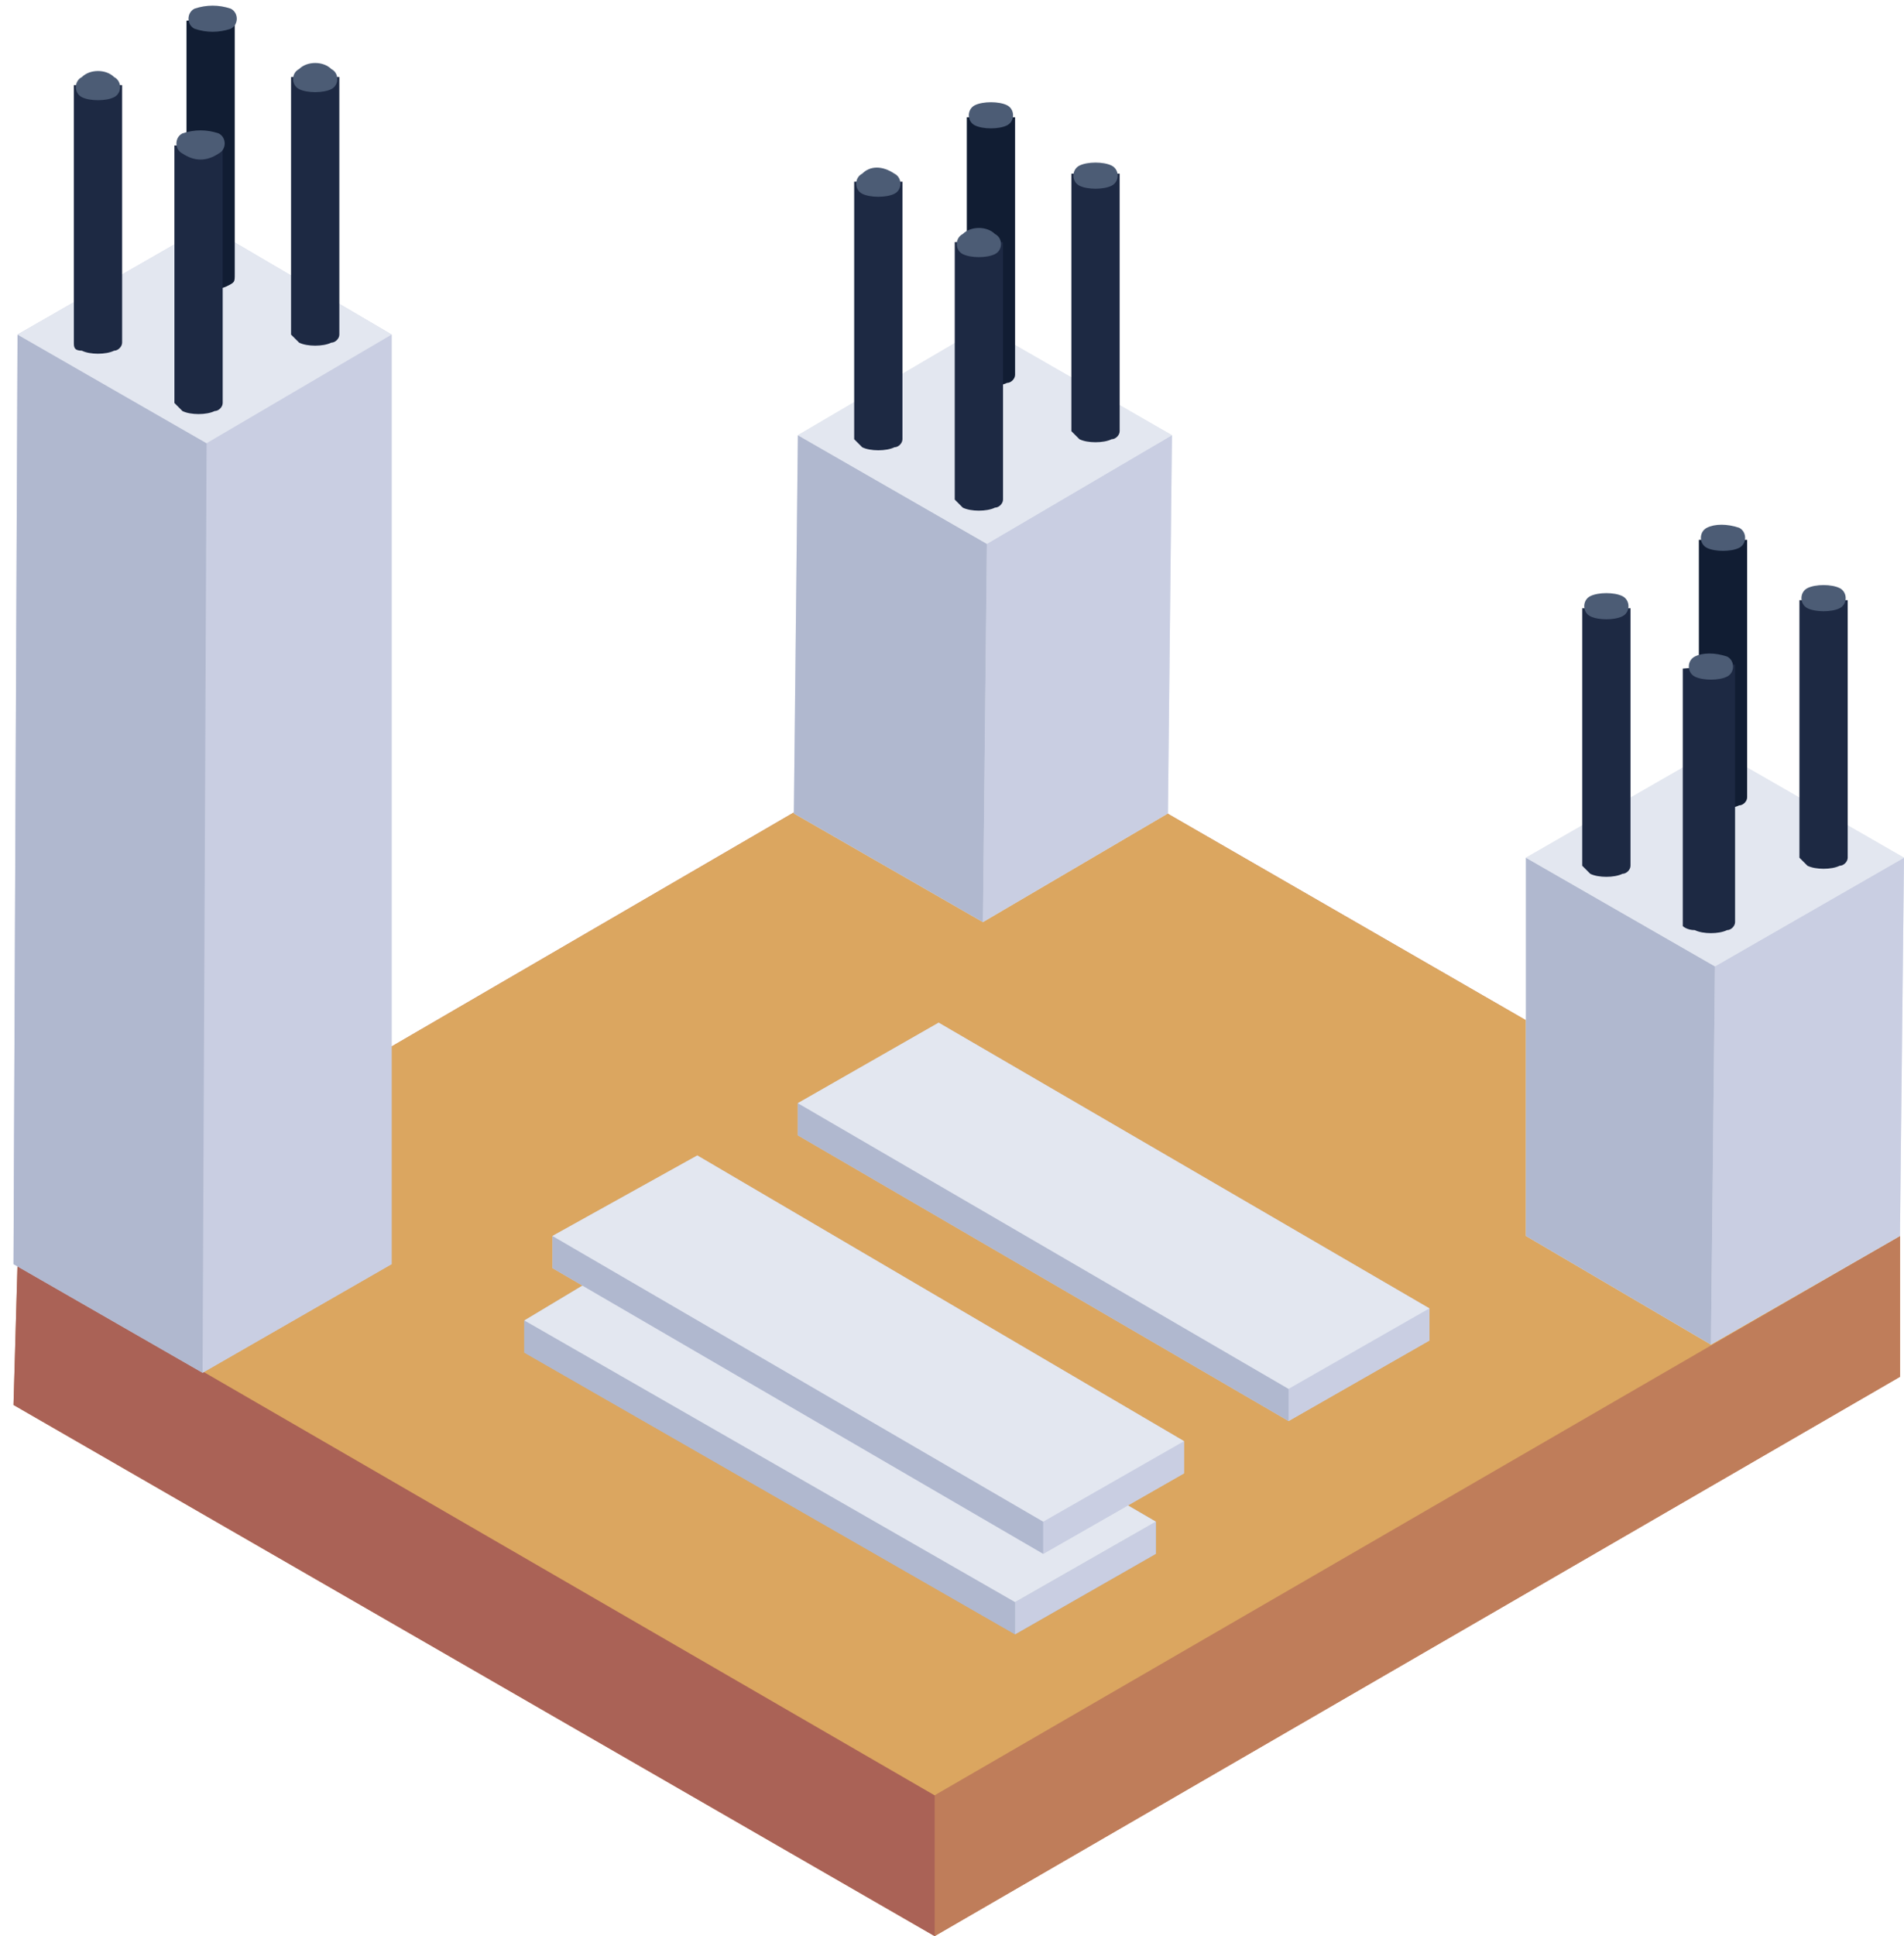<svg width="122" height="124" viewBox="0 0 122 124" fill="none" xmlns="http://www.w3.org/2000/svg">
<path d="M121.742 79.163V88.183L59.887 124.008L0.866 89.988L1.124 80.967L62.722 45.142L121.742 79.163Z" fill="#BF7D5A"/>
<path d="M121.742 79.163V88.184L59.887 124.008V114.988L121.742 79.163Z" fill="#BF7D5A"/>
<path d="M59.887 114.987V124.008L0.866 89.987L1.124 80.967L59.887 114.987Z" fill="#AA6256"/>
<path d="M121.742 79.163L59.887 114.988L1.124 80.967L62.722 45.142L121.742 79.163Z" fill="#DBA660"/>
<path d="M25.093 21.431V80.967L12.98 87.925L0.866 80.967L1.124 21.431L13.237 14.472L25.093 21.431Z" fill="#C9CEE2"/>
<path d="M25.093 21.431V80.967L12.979 87.926L13.237 28.39L25.093 21.431Z" fill="#C9CEE2"/>
<path d="M13.237 28.39L12.98 87.926L0.866 80.967L1.124 21.431L13.237 28.39Z" fill="#B0B8CF"/>
<path d="M25.093 21.431L13.237 28.389L1.124 21.431L13.237 14.472L25.093 21.431Z" fill="#E3E7F0"/>
<path d="M15.042 1.07V17.565C15.042 18.08 15.042 18.08 14.527 18.338C14.011 18.596 12.98 18.596 12.465 18.338C12.207 18.08 11.949 18.08 11.949 17.822V1.327L15.042 1.07Z" fill="#111D33"/>
<path d="M14.784 0.554C15.3 0.812 15.3 1.585 14.784 1.843C14.011 2.101 13.238 2.101 12.465 1.843C11.949 1.585 11.949 0.812 12.465 0.554C13.238 0.297 14.011 0.297 14.784 0.554Z" fill="#4C5C75"/>
<path d="M21.743 4.936V21.431C21.743 21.688 21.485 21.946 21.228 21.946C20.712 22.204 19.681 22.204 19.166 21.946C18.908 21.688 18.65 21.431 18.65 21.431V4.936H21.743Z" fill="#1D2943"/>
<path d="M21.228 4.421C21.743 4.678 21.743 5.451 21.228 5.709C20.712 5.967 19.681 5.967 19.166 5.709C18.65 5.451 18.65 4.678 19.166 4.421C19.681 3.905 20.712 3.905 21.228 4.421Z" fill="#4C5C75"/>
<path d="M7.825 5.452V21.947C7.825 22.204 7.567 22.462 7.31 22.462C6.794 22.72 5.763 22.72 5.248 22.462C4.732 22.462 4.732 22.204 4.732 21.947V5.452H7.825Z" fill="#1D2943"/>
<path d="M7.31 4.936C7.825 5.194 7.825 5.967 7.31 6.225C6.794 6.482 5.763 6.482 5.248 6.225C4.732 5.967 4.732 5.194 5.248 4.936C5.763 4.42 6.794 4.42 7.31 4.936Z" fill="#4C5C75"/>
<path d="M14.269 9.318V25.812C14.269 26.07 14.011 26.328 13.753 26.328C13.238 26.586 12.207 26.586 11.691 26.328C11.434 26.07 11.176 25.812 11.176 25.812V9.318H14.269Z" fill="#1D2943"/>
<path d="M14.011 8.544C14.526 8.802 14.526 9.575 14.011 9.833C13.238 10.348 12.464 10.348 11.691 9.833C11.176 9.575 11.176 8.802 11.691 8.544C12.464 8.286 13.238 8.286 14.011 8.544Z" fill="#4C5C75"/>
<path d="M62.98 20.915L51.124 27.874L50.866 52.101L62.98 59.06L74.835 52.101L75.093 27.874L62.98 20.915Z" fill="#E3E7F0"/>
<path d="M75.093 27.874L74.835 52.101L62.98 59.06L63.237 34.833L75.093 27.874Z" fill="#C9CEE2"/>
<path d="M63.237 34.833L62.98 59.06L50.866 52.101L51.124 27.874L63.237 34.833Z" fill="#B0B8CF"/>
<path d="M75.093 27.874L63.237 34.833L51.124 27.874L62.98 20.915L75.093 27.874Z" fill="#E3E7F0"/>
<path d="M65.042 7.513V24.008C65.042 24.266 64.784 24.524 64.526 24.524C64.011 24.781 62.98 24.781 62.465 24.524C62.207 24.266 61.949 24.008 61.949 24.008V7.513H65.042Z" fill="#111D33"/>
<path d="M64.527 6.74C65.042 6.998 65.042 7.771 64.527 8.029C64.011 8.287 62.98 8.287 62.465 8.029C61.949 7.771 61.949 6.998 62.465 6.74C62.98 6.483 64.011 6.483 64.527 6.74Z" fill="#4C5C75"/>
<path d="M71.743 11.122V27.617C71.743 27.875 71.485 28.132 71.228 28.132C70.712 28.39 69.681 28.39 69.166 28.132C68.908 27.875 68.65 27.617 68.65 27.617V11.122H71.743Z" fill="#1D2943"/>
<path d="M71.228 10.606C71.743 10.864 71.743 11.637 71.228 11.895C70.712 12.153 69.681 12.153 69.166 11.895C68.65 11.637 68.65 10.864 69.166 10.606C69.681 10.349 70.712 10.349 71.228 10.606Z" fill="#4C5C75"/>
<path d="M57.825 11.637V28.132C57.825 28.39 57.568 28.648 57.31 28.648C56.794 28.905 55.763 28.905 55.248 28.648C54.99 28.39 54.732 28.132 54.732 28.132V11.637H57.825Z" fill="#1D2943"/>
<path d="M57.31 11.122C57.825 11.38 57.825 12.153 57.31 12.411C56.794 12.668 55.763 12.668 55.248 12.411C54.733 12.153 54.733 11.38 55.248 11.122C55.763 10.606 56.537 10.606 57.31 11.122Z" fill="#4C5C75"/>
<path d="M64.269 15.504V31.998C64.269 32.256 64.011 32.514 63.753 32.514C63.238 32.772 62.207 32.772 61.691 32.514C61.434 32.256 61.176 31.998 61.176 31.998V15.504H64.269Z" fill="#1D2943"/>
<path d="M63.753 14.988C64.269 15.246 64.269 16.019 63.753 16.276C63.238 16.534 62.207 16.534 61.691 16.276C61.176 16.019 61.176 15.246 61.691 14.988C62.207 14.472 63.238 14.472 63.753 14.988Z" fill="#4C5C75"/>
<path d="M109.887 47.977L97.773 54.936V79.163L109.629 86.122L121.742 79.163L122 54.936L109.887 47.977Z" fill="#E3E7F0"/>
<path d="M122 54.936L121.742 79.163L109.629 86.121L109.887 61.895L122 54.936Z" fill="#C9CEE2"/>
<path d="M109.887 61.895L109.629 86.121L97.773 79.163V54.936L109.887 61.895Z" fill="#B0B8CF"/>
<path d="M122 54.936L109.887 61.895L97.773 54.936L109.887 47.977L122 54.936Z" fill="#E3E7F0"/>
<path d="M111.949 34.575V51.07C111.949 51.328 111.691 51.585 111.434 51.585C110.918 51.843 109.887 51.843 109.372 51.585C109.114 51.328 108.856 51.07 108.856 51.07V34.575H111.949Z" fill="#111D33"/>
<path d="M111.434 33.802C111.949 34.06 111.949 34.833 111.434 35.091C110.918 35.348 109.887 35.348 109.372 35.091C108.856 34.833 108.856 34.06 109.372 33.802C109.887 33.544 110.661 33.544 111.434 33.802Z" fill="#4C5C75"/>
<path d="M118.393 38.441V54.936C118.393 55.194 118.135 55.451 117.877 55.451C117.362 55.709 116.331 55.709 115.815 55.451C115.558 55.194 115.3 54.936 115.3 54.936V38.441H118.393Z" fill="#1D2943"/>
<path d="M117.877 37.668C118.393 37.926 118.393 38.699 117.877 38.957C117.362 39.214 116.331 39.214 115.815 38.957C115.3 38.699 115.3 37.926 115.815 37.668C116.331 37.41 117.362 37.41 117.877 37.668Z" fill="#4C5C75"/>
<path d="M104.475 38.957V55.451C104.475 55.709 104.217 55.967 103.959 55.967C103.444 56.225 102.413 56.225 101.897 55.967C101.64 55.709 101.382 55.451 101.382 55.451V38.957H104.475Z" fill="#1D2943"/>
<path d="M103.959 38.184C104.475 38.441 104.475 39.215 103.959 39.472C103.444 39.73 102.413 39.73 101.897 39.472C101.382 39.215 101.382 38.441 101.897 38.184C102.413 37.926 103.444 37.926 103.959 38.184Z" fill="#4C5C75"/>
<path d="M111.176 42.565V59.06C111.176 59.317 110.918 59.575 110.66 59.575C110.145 59.833 109.114 59.833 108.598 59.575C108.083 59.575 107.825 59.317 107.825 59.317V42.822L111.176 42.565Z" fill="#1D2943"/>
<path d="M110.66 42.05C111.176 42.307 111.176 43.08 110.66 43.338C110.145 43.596 109.114 43.596 108.599 43.338C108.083 43.08 108.083 42.307 108.599 42.05C109.114 41.792 109.887 41.792 110.66 42.05Z" fill="#4C5C75"/>
<path d="M74.061 99.523L65.041 104.678L33.598 86.637V84.575L42.618 79.162L74.061 97.462V99.523Z" fill="#B0B8CF"/>
<path d="M33.598 84.575V86.637L65.041 104.678V102.616L33.598 84.575Z" fill="#B0B8CF"/>
<path d="M65.041 102.616V104.678L74.062 99.523V97.462L65.041 102.616Z" fill="#C9CEE2"/>
<path d="M33.598 84.575L65.041 102.616L74.061 97.462L42.618 79.162L33.598 84.575Z" fill="#E3E7F0"/>
<path d="M75.866 94.369L66.846 99.523L35.402 81.225V79.163L44.681 74.008L75.866 92.307V94.369Z" fill="#C9CEE2"/>
<path d="M35.402 79.163V81.225L66.846 99.524V97.462L35.402 79.163Z" fill="#B0B8CF"/>
<path d="M66.846 97.462V99.524L75.866 94.369V92.307L66.846 97.462Z" fill="#C9CEE2"/>
<path d="M35.402 79.163L66.846 97.462L75.866 92.307L44.681 74.008L35.402 79.163Z" fill="#E3E7F0"/>
<path d="M91.588 85.864L82.567 91.019L51.124 72.719V70.658L60.145 65.503L91.588 83.802V85.864Z" fill="#C9CEE2"/>
<path d="M51.124 70.657V72.719L82.567 91.018V88.957L51.124 70.657Z" fill="#B0B8CF"/>
<path d="M82.567 88.957V91.018L91.588 85.864V83.802L82.567 88.957Z" fill="#C9CEE2"/>
<path d="M51.124 70.658L82.567 88.957L91.588 83.802L60.145 65.503L51.124 70.658Z" fill="#E3E7F0"/>
</svg>
